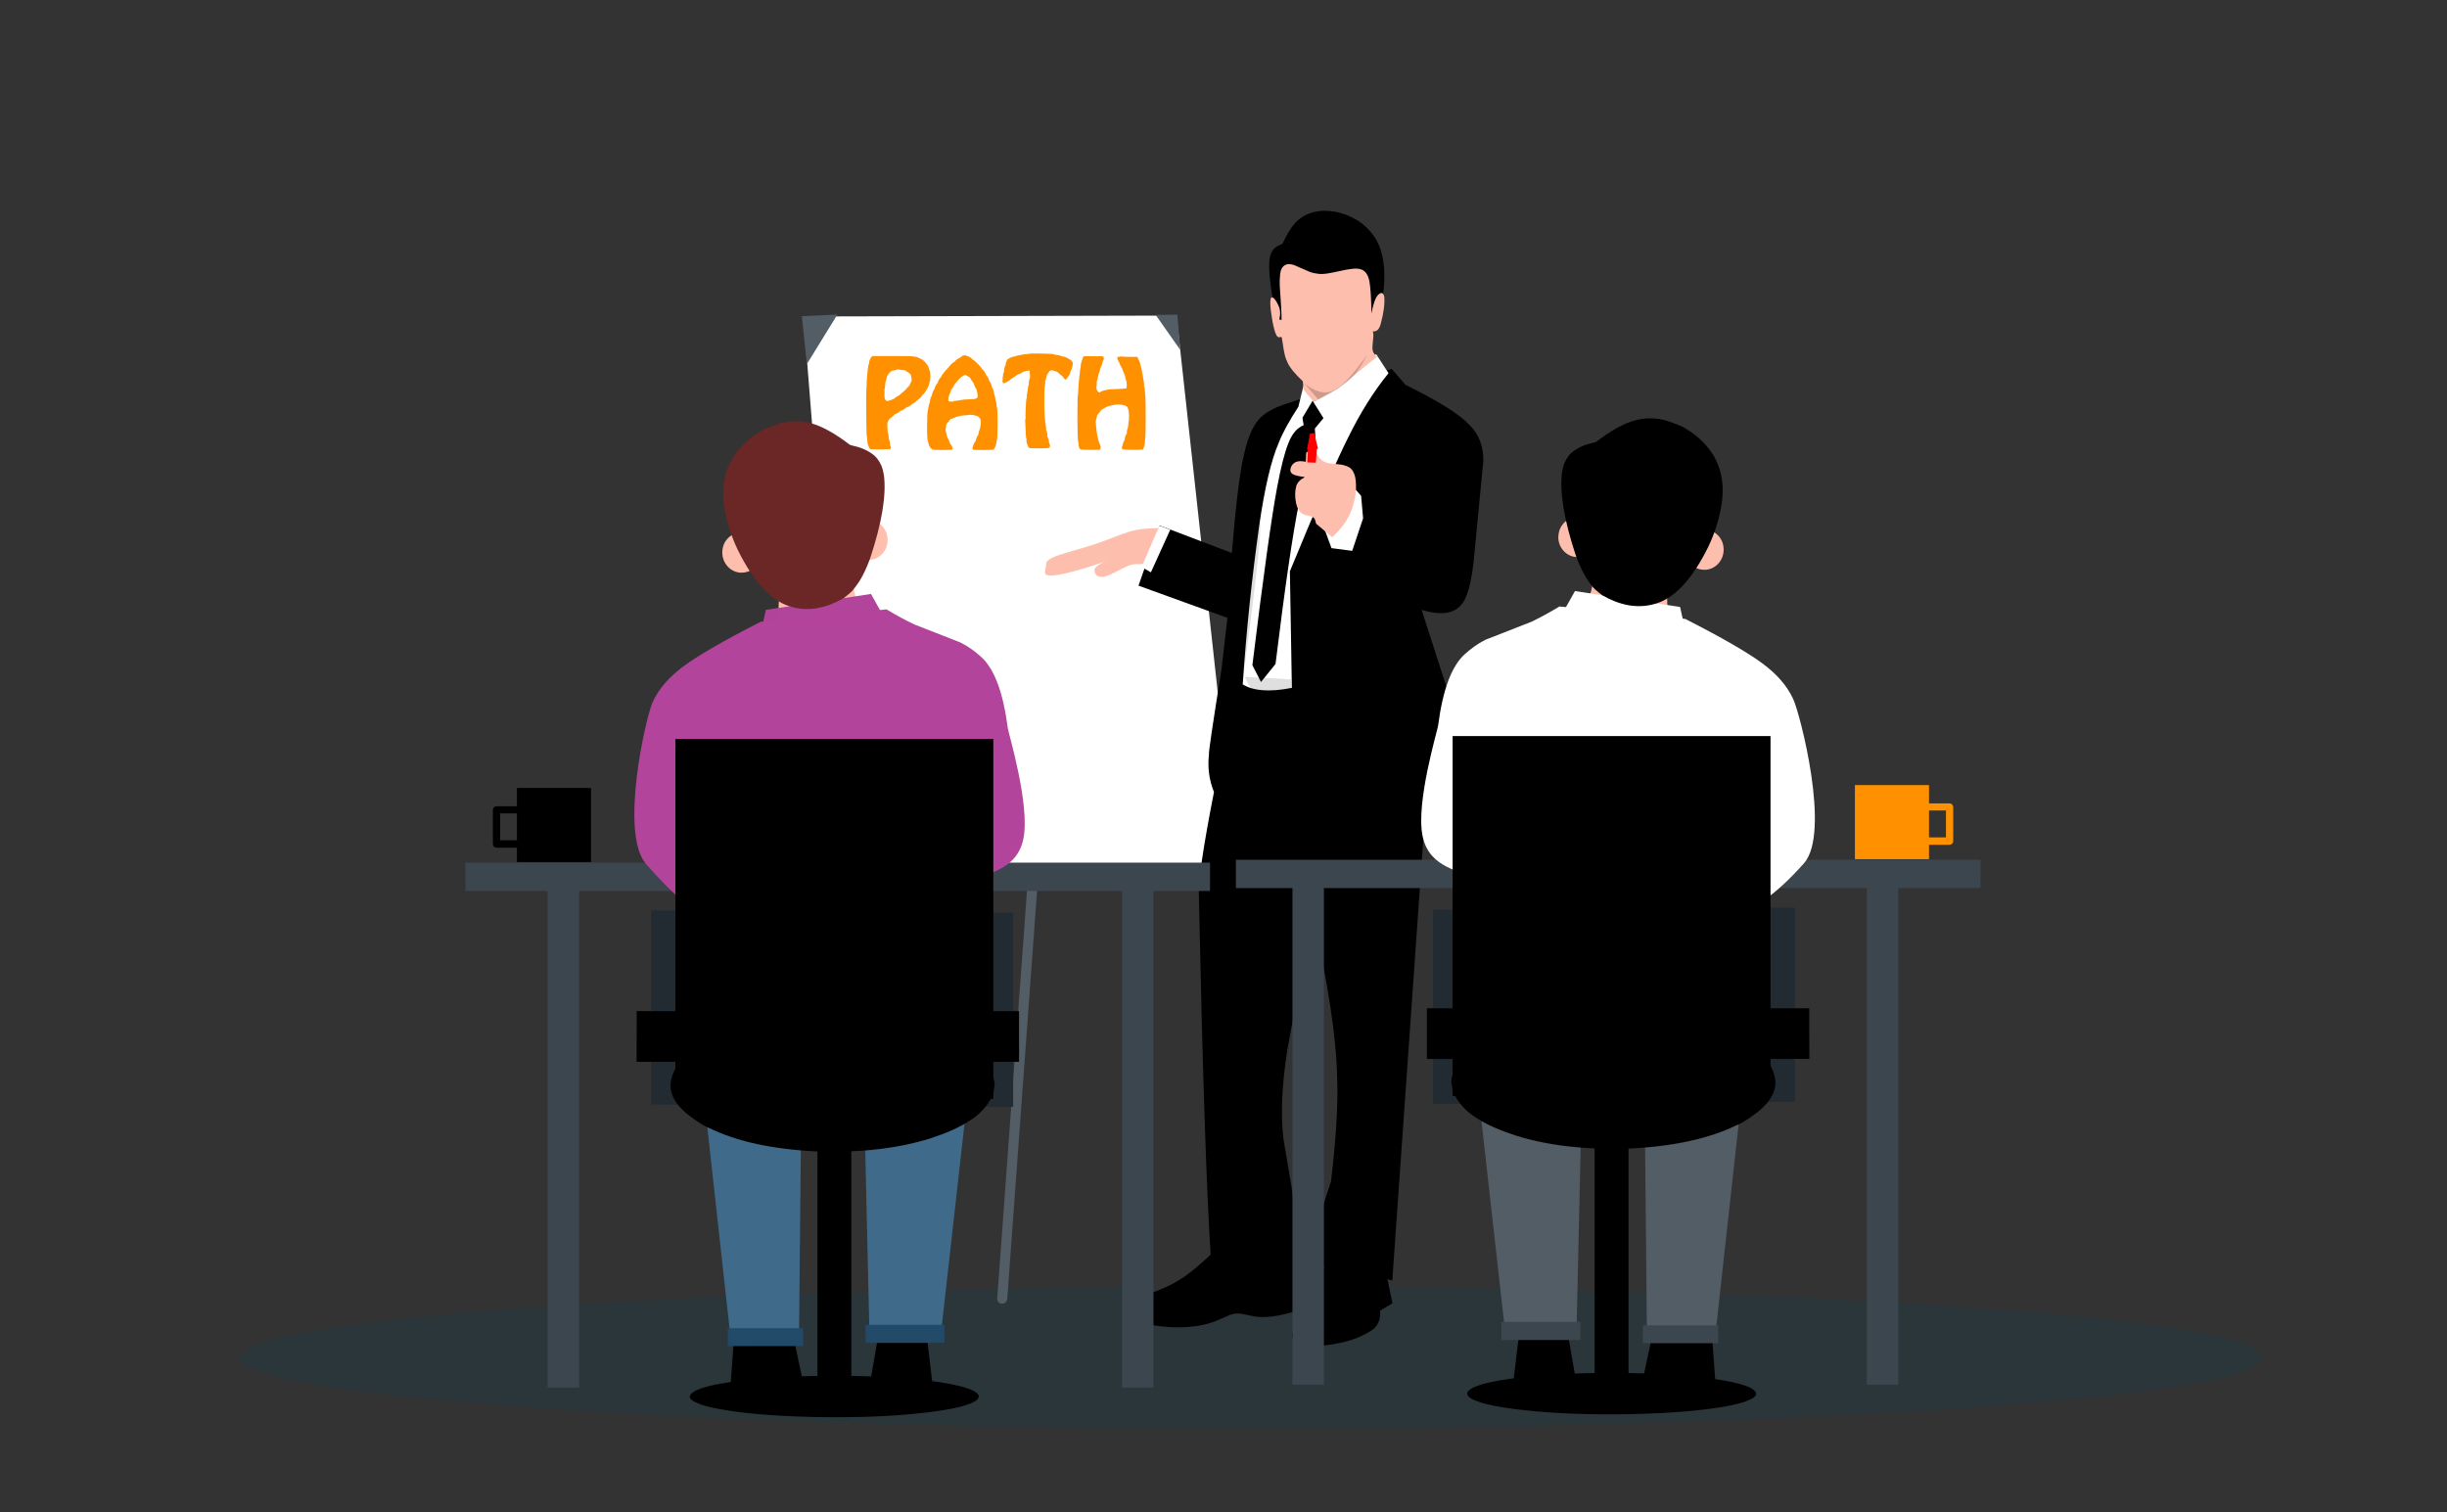 <?xml version="1.0" encoding="utf-8"?>
<!-- Generator: Adobe Illustrator 23.0.1, SVG Export Plug-In . SVG Version: 6.00 Build 0)  -->
<svg version="1.1" id="Layer_1" xmlns="http://www.w3.org/2000/svg" xmlns:xlink="http://www.w3.org/1999/xlink" x="0px" y="0px"
	 viewBox="0 0 1618 1000" style="enable-background:new 0 0 1618 1000;" xml:space="preserve">
<rect x="0" y="0" width="1618" height="1000" fill="#333333" stroke="none"/>
<style type="text/css">
	.st0{display:none;}
	.st1{display:inline;}
	.st2{fill:#00B2E6;}
	.st3{fill:#014963;fill-opacity:0.169;}
	.st4{fill:#535D66;}
	.st5{fill:#FFFFFF;}
	.st6{fill:#716565;}
	.st7{fill:#FEBEAE;}
	.st8{fill-opacity:0.126;}
	.st9{fill-opacity:0.188;}
	.st10{fill:#FF0000;}
	.st11{fill-opacity:9.411765e-02;}
	.st12{fill:#FCE9EA;}
	.st13{fill:#406B8B;fill-opacity:0.996;}
	.st14{fill:#3C464F;}
	.st15{fill:#FFBFAF;fill-opacity:0.996;}
	.st16{fill:#222B32;}
	.st17{fill-opacity:0.996;}
	.st18{fill:#234B69;fill-opacity:0.996;}
	.st19{fill:#B3449B;}
	.st20{fill:#B3449B;fill-opacity:0.996;}
	.st21{fill:#6B2725;}
	.st22{fill:#FF9100;}
</style>
<g id="layer1" class="st0">
	<g class="st1">
		<path class="st2" d="M0-1.1c-0.3,0-0.6,0.1-0.8,0.3S-1.1-0.3-1.1,0v1000c0,0.6,0.5,1.1,1.1,1.1h1618c0.3,0,0.6-0.1,0.8-0.3
			s0.3-0.5,0.3-0.8V0c0-0.6-0.5-1.1-1.1-1.1H0z"/>
	</g>
</g>
<g id="layer2">
	<g>
		<path class="st3" d="M1496.9,897.7l-6.1,6.4c-29,12.9-113.7,23.2-254.2,30.9c-141.5,7.7-308.1,10.8-499.8,9.4
			c-183-2-329.3-8-439-17.9c-35.1-3.2-64.1-6.7-86.9-10.4l-28.7-5.8c-15.8-4-23.7-8.2-23.9-12.5c4.8-13.3,70.1-24.4,196-33.3
			c125.9-8.9,283.6-13.5,473.2-13.8c189.6,0.3,347.3,4.9,473.2,13.8C1426.8,873.3,1492.1,884.4,1496.9,897.7"/>
	</g>
	<g>
		<path class="st4" d="M685.9,586.8l-6.7,0.4l-19.8,271.3c0,2.3,1.1,3.5,3.3,3.7c1.9-0.2,3-1.2,3.3-3.1L685.9,586.8z"/>
	</g>
	<g>
		<path d="M916.2,840l-38.3-6.2c-9.8,17.4-16.2,29.5-19.2,36.1c-3.3,7.2-4.7,12.3-4,15c0.4,2.3,2.2,3.8,5.4,4.4
			c4.2,0.9,9.6,1,16,0.4c12.8-1.4,23-4.7,30.7-9.8c4.2-2.7,6.1-7.1,5.8-13.2l8.1-4.8L916.2,840"/>
	</g>
	<g>
		<path class="st5" d="M777.9,208.7l-246.6,0.6L562,594.9L817.7,572L777.9,208.7"/>
	</g>
	<g>
		<path d="M559.8,571.1l2,23.9l32.6-2L559.8,571.1"/>
	</g>
	<g>
		<path class="st4" d="M553.7,208l-23.5,1.1l3.3,31.7L553.7,208"/>
	</g>
	<g>
		<path class="st4" d="M764.1,208.2l16.3,23.2l-1.9-23.3L764.1,208.2"/>
	</g>
	<g>
		<path d="M815.8,550.6l-16,23.6l18.3-1.4L815.8,550.6"/>
	</g>
	<g>
		<path class="st6" d="M572.2,594.4l-6.7,0.4l-19.8,271.3c0,2.3,1.1,3.5,3.3,3.7c1.9-0.2,3-1.2,3.3-3.1L572.2,594.4z"/>
	</g>
	<g>
		<path class="st6" d="M795.7,574l-1.9,0.2l1.9,11.9c0-2.3-0.1-4.7-0.1-7C795.6,577.7,795.6,576,795.7,574L795.7,574z"/>
	</g>
	<g>
		<path d="M855.4,842.3l-50.5-16.7c-10.5,10.1-18.6,16.9-24.4,20.4c-2.5,1.6-5.1,3.1-7.9,4.4c-1,0.6-6.7,2.9-17.1,7
			c-2.3,1-4.1,2-5.4,2.9c-2.7,1.9-3.7,4-3.2,6.5c2.4,6.8,12.1,10.4,29.2,11c7.5,0.1,14-0.4,19.7-1.7c2.1-0.5,4.2-1.1,6.3-1.8
			c1.2-0.3,4.8-1.9,10.9-4.6c1.4-0.5,2.7-0.9,3.9-1c1.1-0.1,2.4-0.1,3.8,0.1c-0.1-0.1,2.8,0.5,8.6,1.8c1.6,0.2,3.2,0.4,4.8,0.4
			c4.4,0.1,9.2-0.5,14.4-1.7c3.8-0.9,7.8-2,12.2-3.4L855.4,842.3"/>
	</g>
	<g>
		<path class="st7" d="M769.8,349.3c-9.8-0.2-17.5,0.6-23,2.3c-1.4,0.4-3.1,1-5.1,1.7c-9.6,3.7-15.5,5.9-17.5,6.5
			c-1.4,0.5-8.2,2.6-20.4,6.1c-2.2,0.7-4,1.3-5.4,1.8c-3.7,1.4-5.9,2.8-6.5,4.3l-0.9,5.9c-0.1,0.6,0,1,0.1,1.4c0.3,1,1.7,1.4,4,1.3
			c5.7,0,17.9-3.2,36.6-9.5c-5.4,2-8.1,4.1-8,6.2c0,1.6,0.7,2.9,2.2,3.7c1.4,0.7,3.1,0.7,5.2,0.1c1.2-0.3,2.5-0.9,4-1.6
			c0.4-0.1,3.1-1.5,8.2-4.1c1.1-0.5,2-0.9,2.8-1.3c1.3-0.5,2.4-0.8,3.5-0.9c0.5-0.1,2-0.2,4.4-0.1c0.4,0,0.8-0.1,1.3-0.2
			c1.2-0.4,2.7-1.3,4.4-2.7l1.2-1L769.8,349.3"/>
	</g>
	<g>
		<path d="M876.1,139.4c-6.6,0-12.1,1.8-16.7,5.3c-3.8,2.8-7.6,8.3-11.4,16.6c-4,1.4-6.5,3.4-7.5,6.2c-1.2,2.7-1.6,7.2-1.1,13.5
			c0.2,2.6,0.5,5.8,1,9.4c2.4,16.2,3.6,24.3,3.3,24.1l58.5,3.8c3.3-1.1,5.6-2.9,7.1-5.4c1.7-2.7,3.2-6.9,4.3-12.5
			c2.6-13.8,2.3-25.6-0.7-35.3c-2.4-7.3-7-13.4-13.7-18.3C892.1,142.1,884.4,139.5,876.1,139.4"/>
	</g>
	<g>
		<path d="M920.2,243.9l-71.8,23.8c-5.7,2-10.1,4.3-13.2,7c-5.5,4.1-9.6,12.5-12.5,25.2c-2.8,11.2-5.5,33.1-8.2,65.8l-47.8-18.2
			l-13.9,39.8l58.8,21.3l-3.9,33.9c-5.9,36.9-8.7,55.7-8.3,56.4c-1,8.7,0.1,17,3.3,24.9c-7.1,36.2-10.4,58.8-10,67.6
			c2.4,115.5,5,195,7.8,238.3c21,16.5,40.1,21,57.5,13.4c-0.5-18.9-1.1-32.9-2-42.2l-1.8-14.7l-5.6-33.3c-0.9-8.4-1.2-17-0.8-25.6
			c0.4-10.5,1.6-21.5,3.4-32.9c8.1-43.9,13.5-74.7,16-92.3c10.8,46.6,16.5,83.9,17,112c0.6,16.7-0.8,39.1-4.1,67.2
			c-5.8,17-8.7,28.2-8.9,33.8c-0.5,5.7,0.1,12.4,1.8,20.1l0.7,3c6.5-1.4,12.6-1.6,18-0.6l28.9,9.3l22.1-314.5l32.6-19.6L940,403.3
			c15.5,4.8,25.3,1.8,29.4-8.8c2.1-4.9,3.7-12.3,4.9-22.2l6.5-67.5c0.1-10-3.1-18.1-9.7-24.3c-6.4-6.8-20.3-15.4-41.8-26
			L920.2,243.9"/>
	</g>
	<g>
		<path class="st5" d="M909.9,234.2l-40.4,31l-7.5-10.5l-3.5,14.3c-6,9.2-10.4,17.2-13.1,24.1c-4.9,11.4-9.2,29.6-12.8,54.6
			c-4.8,34.2-8.5,69.2-10.9,104.9c7.1,4.4,17.9,5.2,32.5,2.3l-1.3-77.1c18.3-44.5,31.2-74,38.6-88.6c7.8-15.9,16.6-30.1,26.6-42.4
			l-7.9-12.2"/>
	</g>
	<g>
		<path class="st5" d="M773.8,350.3l-7.2-2.7L754.9,375l6.1,3.5L773.8,350.3"/>
	</g>
	<g>
		<path class="st7" d="M851.6,174.7c-3.1,0.4-4.9,2.9-5.2,7.3c-0.2,1.9-0.3,4.2-0.2,6.9c0.8,11.1,1.2,18.7,1.2,22.7l-1.5-0.3
			c0.9-3.5,0.7-6.6-0.6-9.3c-1.6-3.5-3.1-5.3-4.3-5.4c-1.5,0.3-1.4,5.4,0.3,15.5c0.9,4.8,1.8,8,2.7,9.6c0.4,0.7,0.8,1.1,1.1,1.2
			c0.3,0.2,1,0.2,1.9-0.1c0.3,0.1,0.5,0.3,0.6,0.7c1,6.7,1.6,10.3,1.8,10.7c0.5,2.3,1.3,4.3,2.1,5.9c1.5,3.2,4.8,7.2,9.9,12l0.7,5.8
			l6.5,7.8l15.5-8.4l26.3-21.3l0.1-0.1c-1-0.9-1.7-1.6-2.1-2.3c-0.4-0.7-0.7-1.4-0.8-2.1c-0.3-0.5-0.1-3.5,0.5-9.2
			c0-1.1-0.1-2.1-0.3-3.2c2.4,0.4,4.1-1.2,5.1-4.7c2-7.3,2.8-13.4,2.4-18.2c-0.7-3-2.3-3.2-4.5-0.7c-1.5,1.8-2.8,5.7-4,11.8
			c-0.1-10-0.6-17.1-1.3-21.1c-0.7-3.8-2.2-6.3-4.3-7.5c-1.5-0.9-3.6-1.2-6.4-1l-4.3,0.6c-7.9,1.7-12,2.5-12.4,2.5
			c-2.4,0.4-4.5,0.5-6.2,0.3c-2-0.2-4-0.6-5.9-1.3l-10.1-4.4C854.3,174.8,852.8,174.6,851.6,174.7"/>
	</g>
	<g>
		<path d="M867.9,265l-6.7,11.3l0.8,4.9c-4.3,1.7-7.7,5.6-10.1,11.9c-2.5,6.2-5,16-7.5,29.5c-3.5,18.6-9,57.7-16.3,117.3l5.7,11.1
			l9.6-11.9c6.2-50.7,11.4-86.3,15.6-106.9c1.6-8.1,3-14.6,4.4-19.5c0.5-1.9,1.1-3.8,1.8-5.8l3.2-8.5c0.3-0.9,0.6-1.8,0.8-2.6
			c0.6-2.4,0.7-6.5,0.2-12.4l5.7-6.9L867.9,265"/>
	</g>
	<g>
		<path d="M865.6,296.1l-1.3,1.1l-0.2,4.2h1.6L865.6,296.1"/>
	</g>
	<g>
		<path class="st8" d="M849.2,530.2l14.4,70.2v0.1l1.7-3.4l0,0c0.4-2.7,0.8-5.1,1-7.3l0.7,3.7l1.4-2.8L849.2,530.2L849.2,530.2z"/>
	</g>
	<g>
		<path class="st8" d="M855,477.5c1.3,13.5,3.5,24.5,6.5,32.9c5.2,15,13.2,23.3,24,24.7c2.1,0.3,4.3,0.5,6.6,0.5
			c4.8,0,10.1-0.7,16.1-2.1c10-2.5,19.2-6,27.5-10.5l0,0c0,0,0,0-0.1,0c-0.2,0-0.7,0.1-1.6,0.4c-10.3,3.5-17.3,5.7-21.2,6.7
			c-4.6,1.3-8.8,2.1-12.7,2.6c-2,0.2-4,0.4-5.8,0.4c-5.8,0-10.8-1.2-14.9-3.5c-3.6-1.9-7.7-5.7-12.4-11.2L855,477.5L855,477.5z"/>
	</g>
	<g>
		<path class="st8" d="M812.4,520c-0.4,0-0.7,0-1,0c-2,0.1-2.8,0.6-2.4,1.6c0.2,0.8,1.9,2.2,4.9,4.4l29.9-1.6h0.1
			C827.5,521.5,817,520,812.4,520z"/>
	</g>
	<g>
		<path class="st8" d="M813.8,509c-3.1,1.3-5,2.3-5.5,3c-0.7,0.8-0.3,1.4,1.1,1.9c2.8,1.1,11.3,2,25.4,2.9l0,0L813.8,509z"/>
	</g>
	<g>
		<path class="st8" d="M832.8,344.8c-1.4,0.4-5.3,14.5-11.5,42.3c-7,31.8-12.3,58.6-15.9,80.5c-2.3,14.5-3.5,25.3-3.5,32.4
			c0.2,7.4,1.4,12.4,3.6,15l15.5-58.5c5.6-43,9.2-71.5,10.6-85.7C833.4,353.6,833.9,344.9,832.8,344.8L832.8,344.8z"/>
	</g>
	<g>
		<path class="st8" d="M823.1,447.6L823.1,447.6c1.9,4,3.6,6.9,5,8.9c1.6,2.3,3.5,4.2,5.7,5.9c4.3,3.4,11.4,6.7,21.3,10l0,0
			l-1.5-23.1l0,0L823.1,447.6L823.1,447.6z"/>
	</g>
	<g>
		<path class="st8" d="M887.1,377l-1.9,5.9l49.6,19.5l0,0L887.1,377z"/>
	</g>
	<g>
		<path class="st8" d="M928.5,309.5l-1.6,32.8l4,0.1L928.5,309.5L928.5,309.5z"/>
	</g>
	<g>
		<path class="st8" d="M927.4,256.7l-6.9,21.3l-9.3,3l3.9,8.7l-54.3,80.5l63.7-76.1L927.4,256.7L927.4,256.7L927.4,256.7
			L927.4,256.7z"/>
	</g>
	<g>
		<path class="st9" d="M904.2,234.5c-5.8,7.8-10.2,13.4-13.3,16.5c-3.5,3.7-6.7,6.1-9.5,7.4c-5.6,2.5-12.1,0.8-19.2-5.2l9.5,11.1
			c9.9-5.1,16.8-9.5,20.8-13.3C896.2,247.8,900,242.4,904.2,234.5"/>
	</g>
	<g>
		<path class="st5" d="M896.1,323.5l-20.4,26.2l4.7,12.8l13.7,1.8l7.2-21.5l-1.3-14.9L896.1,323.5"/>
	</g>
	<g>
		<path class="st7" d="M867.7,297.1c-0.8-0.1-2.1,0.7-4,2.3l-0.3,6c-5.4-1.2-8.7,0.2-10,4.1c-0.5,1.8-0.1,3.1,1.3,4
			c1.2,0.8,3.9,1.5,8.2,2c-3.2,1.6-5.1,3.6-5.8,6c-0.9,3.2-1,7-0.1,11.3c0.6,2.7,1.6,4.7,2.9,6c0.7,0.7,1.5,1.2,2.4,1.5
			c0.4,0.2,1.9,0.6,4.7,1.2c0.5,0.2,1,0.4,1.4,0.7c0.9,0.6,1.4,1.9,1.8,4.1l10.7,9c6.3-5.9,10.6-11.9,12.8-18.1
			c2.8-7.9,3.6-15.1,2.4-21.6c-0.7-3.1-2-5.3-3.9-6.5c-1-0.6-2.3-1.1-3.8-1.5c-0.2-0.2-3.4-0.6-9.4-1.2c-1.4-0.2-2.5-0.6-3.3-1
			c-1-0.5-1.8-1.1-2.6-1.9c-0.6-0.4-1.8-2.3-3.8-5.6C868.9,297.4,868.3,297.1,867.7,297.1"/>
	</g>
	<g>
		<path class="st10" d="M870.9,295.3l-6,0.2l-0.5,10.3l5.6,0.2L870.9,295.3"/>
	</g>
	<g>
		<path class="st10" d="M869,286.4l-2.8,0.3l-2,10.6l7.3-0.5L869,286.4"/>
	</g>
	<g>
		<path class="st11" d="M881.2,363.1l5.1,18.5l7.6-17.1L881.2,363.1"/>
	</g>
	<g>
		<path d="M508.4,466.1h39.2h39.2c0,33,0,66,0,99.1c-26.1,0-52.3,0-78.4,0C508.4,532.1,508.4,499.1,508.4,466.1z"/>
	</g>
	<g>
		<path d="M452,554.3h95.6h95.6c0,5.1,0,10.1,0,15.2c-63.7,0-127.4,0-191.1,0C452,564.4,452,559.3,452,554.3z"/>
	</g>
	<g>
		<path class="st12" d="M554.2,485.8L554.2,485.8L554.2,485.8c0,0.4-0.3,0.7-0.7,0.7s-0.7-0.3-0.7-0.7l0,0l0,0
			c0-0.4,0.3-0.7,0.7-0.7C553.9,485.1,554.2,485.4,554.2,485.8z"/>
	</g>
	<g>
		<path d="M523.4,878.5l7.5,35c-13.2,2.6-22.4,4-27.6,4.1c-4.8,0.4-11.5-0.4-20.2-2.4l3.7-50.5L523.4,878.5"/>
	</g>
	<g>
		<path d="M611.8,875.1l4.8,40.3c-9.6,2.8-16.7,4.2-21.3,4.1c-4.8,0.1-11.5-1.1-20.2-3.8l6.2-35.7L611.8,875.1"/>
	</g>
	<g>
		<path class="st13" d="M529.9,721.7l-0.8,82.2l-0.8,82.2l-45,0.7c-6.1-54.9-12.1-109.8-18.2-164.8L529.9,721.7"/>
	</g>
	<g>
		<path class="st13" d="M571.2,720.2l1.9,83.5l1.9,83.5c15.5-0.1,31-0.2,46.6-0.3c6.4-56.7,12.7-113.4,19.1-170.1L571.2,720.2"/>
	</g>
	<g>
		<path class="st14" d="M307.7,570.5h246.2h246.2c0,6.2,0,12.5,0,18.7c-164.1,0-328.2,0-492.3,0
			C307.7,582.9,307.7,576.7,307.7,570.5"/>
	</g>
	<g>
		<path class="st15" d="M435.7,511.9L435.7,511.9v67.4c15.1,8.9,30.2,17.8,45.3,26.7c-6.1-27.3-12.2-54.5-18.2-81.8L435.7,511.9"/>
	</g>
	<g>
		<path class="st15" d="M664.9,498.5L664.9,498.5v67.4c-15.1,8.9-30.2,17.8-45.3,26.7c6.1-27.3,12.2-54.5,18.2-81.8L664.9,498.5"/>
	</g>
	<g>
		<path class="st14" d="M362.1,588.6h10.4h10.4c0,109.7,0,219.3,0,329c-6.9,0-13.9,0-20.8,0C362.1,807.9,362.1,698.2,362.1,588.6"/>
	</g>
	<g>
		<path class="st14" d="M741.9,588.6h10.4h10.4c0,109.7,0,219.3,0,329c-6.9,0-13.9,0-20.8,0C741.9,807.9,741.9,698.2,741.9,588.6"/>
	</g>
	<g>
		<path class="st16" d="M643.9,603.6h13h13c0,42.8,0,85.6,0,128.4c-8.7,0-17.4,0-26,0C643.9,689.2,643.9,646.4,643.9,603.6"/>
	</g>
	<g>
		<path class="st16" d="M430.5,602.1h13h13c0,42.8,0,85.6,0,128.4c-8.7,0-17.4,0-26,0C430.5,687.7,430.5,644.9,430.5,602.1"/>
	</g>
	<g>
		<path d="M647.3,923.5l-0.9,1.9c-4.1,3.8-16.2,6.8-36.3,9c-20.2,2.3-44,3.2-71.4,2.7c-26.1-0.6-47-2.3-62.7-5.2
			c-5-0.9-9.2-1.9-12.4-3l-4.1-1.7c-2.3-1.2-3.4-2.4-3.4-3.7c0.7-3.9,10-7.1,28-9.7c18-2.6,40.5-3.9,67.6-4
			c27.1,0.1,49.6,1.4,67.6,4C637.3,916.4,646.6,919.6,647.3,923.5"/>
	</g>
	<g>
		<path class="st17" d="M657.7,717.5l-1,6c-3.3,7.5-8.6,13.5-16,17.9c-6.1,4.1-14.7,7.9-25.7,11.5c-21.2,6.6-46,9.5-74.5,8.6
			c-29.6-1.4-53.4-6.6-71.5-15.5c-1.5-0.4-4.4-2-8.7-4.9l-4.7-3.4c-2.9-2.3-5.2-4.5-7.1-6.8c-3.7-4.6-5.4-9.3-5.1-14
			c1-12.3,11.5-22.6,31.4-30.7c20.7-8.6,45.9-12.9,75.6-13.1c27.9,0.1,52.4,4.1,73.6,12C645.7,693.7,656.8,704.4,657.7,717.5"/>
	</g>
	<g>
		<path class="st18" d="M572.3,876.1h26.1h26.1c0,4,0,8,0,12c-17.4,0-34.7,0-52.1,0C572.3,884.1,572.3,880.1,572.3,876.1"/>
	</g>
	<g>
		<path class="st18" d="M481.2,878.4h24.9H531c0,3.9,0,7.9,0,11.8c-16.6,0-33.2,0-49.8,0C481.2,886.2,481.2,882.3,481.2,878.4"/>
	</g>
	<g>
		<path class="st18" d="M353.4,414.2L353.4,414.2L353.4,414.2L353.4,414.2L353.4,414.2L353.4,414.2L353.4,414.2L353.4,414.2"/>
	</g>
	<g>
		<path d="M540.5,741.4h11.2h11.2c0,61.8,0,123.5,0,185.3c-7.5,0-14.9,0-22.4,0C540.5,864.9,540.5,803.2,540.5,741.4"/>
	</g>
	<g>
		<path d="M341.8,521.1h24.5h24.5c0,16.3,0,32.7,0,49c-16.3,0-32.7,0-49,0C341.8,553.8,341.8,537.4,341.8,521.1"/>
	</g>
	<g>
		<path d="M328.3,533.2L328.3,533.2h22.6c1.3,0,2.4,1.1,2.4,2.4l0,0v22.6c0,1.3-1.1,2.4-2.4,2.4l0,0h-22.6c-0.6,0-1.2-0.3-1.7-0.7
			c-0.4-0.4-0.7-1.1-0.7-1.7l0,0v-22.6c0-0.6,0.3-1.2,0.7-1.7S327.6,533.2,328.3,533.2L328.3,533.2 M328.3,537.9l2.4-2.4v22.6
			l-2.4-2.4h22.6l-2.4,2.4v-22.6l2.4,2.4H328.3z"/>
	</g>
	<g>
		<path d="M421,668.7h126.4h126.4c0,11.2,0,22.3,0,33.5c-84.3,0-168.6,0-252.9,0C421,691.1,421,679.9,421,668.7"/>
	</g>
	<g>
		<path class="st15" d="M514,379.1l0.2,2.8c1.1,12.3,1,21.4-0.3,27.3c-1,5.4-4.5,11-10.5,16.8l82-11.8c-8.9-3.5-14.6-7.9-17.1-13.1
			c-2.8-4.6-5-15-6.6-31.1L514,379.1"/>
	</g>
	<g>
		<path class="st15" d="M503.1,364.9v1.8c-0.4,3.7-1.9,6.6-4.5,8.9s-5.7,3.3-9.4,3.1c-3.5-0.4-6.4-2-8.6-4.7
			c-0.7-0.9-1.3-1.8-1.8-2.9l-0.6-1.6c-0.3-1.1-0.6-2.3-0.6-3.5c-0.1-3.8,1-7,3.3-9.6s5.2-4,8.8-4.3c3.6-0.1,6.7,1.1,9.2,3.5
			C501.5,358.1,502.8,361.2,503.1,364.9"/>
	</g>
	<g>
		<path class="st15" d="M586.9,356.5v1.8c-0.4,3.7-1.9,6.6-4.5,8.9s-5.7,3.3-9.4,3.1c-3.5-0.4-6.4-2-8.6-4.7c-2.2-2.7-3.2-6-3-9.8
			c0.4-3.7,1.9-6.6,4.5-8.9s5.7-3.3,9.4-3.1c3.5,0.4,6.4,2,8.6,4.7c0.7,0.9,1.3,1.8,1.8,2.9l0.6,1.6
			C586.6,354.1,586.8,355.3,586.9,356.5"/>
	</g>
	<g>
		<path class="st19" d="M586.2,403L586.2,403L586.2,403L586.2,403L586.2,403l-83.2,8.2c-24.8,12.6-41.7,22.5-51,29.4
			c-9.6,7.1-16.4,14.9-20.4,23.6c-4.6,9.9-22.1,87-4.4,107.2c17.8,20.2,35.1,37.1,44.6,30.4c10.1-7.1-8.1-66.1-8.1-66.1l4.2,15.6
			c13.5,49.9,5.4,95.2-2.8,141.8l158.1,0.8c-4.9-11.8-6.9-50.7-7.8-67.8c-1.8-31.8,10-97.7,10-97.7l23.5,54.5
			c-0.5-6.8,23.1-5.1,27.8-28.3c4.5-22.2-9.8-69.4-10.3-72.9c-3.1-24.1-9.1-39.8-17.9-47.5c-3.7-3.3-8-6.6-13.4-9.3L604.7,413
			C599.5,410.6,593.3,407.3,586.2,403L586.2,403L586.2,403L586.2,403L586.2,403L586.2,403z"/>
	</g>
	<g>
		<path class="st5" d="M514.4,329.8c-1.1,0-2.1,0.4-2.9,1.2c-0.8,0.8-1.2,1.7-1.2,2.8c0,1.1,0.4,2.1,1.2,2.8
			c0.8,0.8,1.7,1.2,2.8,1.2c1.1,0,2.1-0.4,2.9-1.2c0.8-0.8,1.2-1.7,1.2-2.8c0-1.1-0.4-2.1-1.1-2.9
			C516.4,330.2,515.5,329.8,514.4,329.8L514.4,329.8z"/>
	</g>
	<g>
		<path d="M513.8,329.8c-0.5,0-0.9,0.1-1.1,0.2l-2.4,1.6l1.3-0.5c-0.2,0.9-0.2,1.6-0.1,2.2s0.3,1.3,0.6,2.1c0.9,1.8,1.8,2.6,2.7,2.6
			c0.4,0,0.8-0.2,1.2-0.6c0.3-0.4,0.5-0.9,0.5-1.4c0.1-0.9-0.3-2.7-1.3-5.3l0.1-0.6l1.4-0.1C515.3,329.8,514.3,329.8,513.8,329.8
			L513.8,329.8z"/>
	</g>
	<g>
		<path d="M512.4,322.9c-1.5,0.4-3,1.6-4.5,3.7l11.9-2.1l-0.1-0.1l-1.3-0.5c-0.4-0.2-0.8-0.3-1.2-0.5c-0.7-0.2-1.3-0.4-1.9-0.6
			C514.3,322.6,513.3,322.6,512.4,322.9L512.4,322.9z"/>
	</g>
	<g>
		<path class="st5" d="M492.1,334.1c-1.1,0-2.1,0.4-2.9,1.2c-0.8,0.8-1.2,1.7-1.2,2.8c0,1.1,0.4,2.1,1.2,2.8
			c0.8,0.8,1.7,1.2,2.8,1.2c1.1,0,2.1-0.4,2.9-1.2c0.8-0.8,1.2-1.7,1.2-2.8c0-1.1-0.4-2.1-1.1-2.8
			C494.2,334.6,493.3,334.2,492.1,334.1L492.1,334.1z"/>
	</g>
	<g>
		<path d="M491.5,334.1c-0.5,0-0.9,0.1-1.1,0.2l-2.4,1.6l1.4-0.5c-0.2,0.9-0.2,1.6-0.1,2.2s0.3,1.3,0.6,2.1c0.9,1.8,1.8,2.6,2.7,2.6
			c0.4,0,0.8-0.2,1.2-0.6c0.3-0.4,0.5-0.9,0.5-1.4c0.1-0.9-0.3-2.7-1.3-5.3l0.1-0.6l1.4-0.1C493.1,334.2,492.1,334.1,491.5,334.1
			L491.5,334.1z"/>
	</g>
	<g>
		<path d="M490.2,327.2c-1.5,0.4-3,1.6-4.5,3.7l11.9-2.1l-0.1-0.1l-1.3-0.5c-0.4-0.2-0.8-0.3-1.2-0.5c-0.7-0.2-1.3-0.4-1.9-0.6
			C492,327,491,327,490.2,327.2L490.2,327.2z"/>
	</g>
	<g>
		<path d="M446.6,488.7h105.1h105.1c0,79.3,0,158.7,0,238c-70.1,0-140.2,0-210.2,0C446.6,647.4,446.6,568.1,446.6,488.7"/>
	</g>
	<g>
		<path class="st20" d="M490.7,420.2l13.4-6.5l2.3-10.4l69.5-10.5l10,17.8L490.7,420.2"/>
	</g>
	<g>
		<path class="st20" d="M580.3,270L580.3,270L580.3,270L580.3,270"/>
	</g>
	<g>
		<path class="st21" d="M562,294.2l2.5,0.7c5.2,1.1,9.8,3.2,13.7,6.4c1.2,1.1,2.3,2.5,3.3,4.1l1.3,2.6c0.8,1.9,1.3,4,1.7,6.5
			c1.6,13.1-1.4,31.3-9.1,54.6c-2.2,6.1-4.6,11.2-7.1,15.2c-1.3,2-2.6,3.8-3.9,5.4c-0.6,1-2.8,3-6.6,5.9c-11.7,6.7-22.9,8.7-33.5,6
			c-13.5-3.2-25.7-16-36.6-38.2c-4-8.5-6.8-17.1-8.4-25.9s-1.4-16.9,0.6-24.2c1.1-3.6,2.5-6.9,4.3-10l3-4.4c2.2-2.8,4.6-5.3,7.2-7.6
			c2.6-2.3,5.4-4.2,8.3-5.9c1.4-1.2,5.9-3,13.3-5.5c6.8-1.8,13.6-1.8,20.2,0C543.4,281.8,552.1,286.6,562,294.2"/>
	</g>
	<g>
		<path d="M1108.9,464.2h-39.2h-39.2c0,33,0,66,0,99.1c26.1,0,52.3,0,78.4,0C1108.9,530.2,1108.9,497.2,1108.9,464.2z"/>
	</g>
	<g>
		<path d="M1165.3,552.4h-95.6h-95.6c0,5.1,0,10.1,0,15.2c63.7,0,127.4,0,191.1,0C1165.3,562.5,1165.3,557.4,1165.3,552.4z"/>
	</g>
	<g>
		<path class="st12" d="M1063.1,483.9L1063.1,483.9L1063.1,483.9c0,0.4,0.3,0.7,0.7,0.7c0.4,0,0.7-0.3,0.7-0.7l0,0l0,0
			c0-0.4-0.3-0.7-0.7-0.7S1063.1,483.5,1063.1,483.9z"/>
	</g>
	<g>
		<path d="M1093.9,876.6l-7.5,35c13.2,2.6,22.4,4,27.6,4.1c4.8,0.4,11.5-0.4,20.2-2.4l-3.7-50.5L1093.9,876.6"/>
	</g>
	<g>
		<path d="M1005.5,873.2l-4.8,40.3c9.6,2.8,16.7,4.2,21.3,4.1c4.8,0.1,11.5-1.1,20.2-3.8l-6.2-35.7L1005.5,873.2"/>
	</g>
	<g>
		<path class="st4" d="M1087.4,719.8l0.8,82.2l0.8,82.2l45,0.7c6.1-54.9,12.1-109.8,18.2-164.8L1087.4,719.8"/>
	</g>
	<g>
		<path class="st4" d="M1046.1,718.3l-1.9,83.5l-1.9,83.5c-15.5-0.1-31-0.2-46.6-0.3c-6.4-56.7-12.7-113.4-19.1-170.1L1046.1,718.3"
			/>
	</g>
	<g>
		<path class="st14" d="M1309.6,568.6h-246.2H817.2c0,6.2,0,12.5,0,18.7c164.1,0,328.2,0,492.3,0
			C1309.6,581,1309.6,574.8,1309.6,568.6"/>
	</g>
	<g>
		<path class="st15" d="M1181.6,510L1181.6,510v67.4c-15.1,8.9-30.2,17.8-45.3,26.7c6.1-27.3,12.2-54.5,18.2-81.8L1181.6,510"/>
	</g>
	<g>
		<path class="st15" d="M952.4,496.6L952.4,496.6V564c15.1,8.9,30.2,17.8,45.3,26.7c-6.1-27.3-12.2-54.5-18.2-81.8L952.4,496.6"/>
	</g>
	<g>
		<path class="st14" d="M1255.2,586.7h-10.4h-10.4c0,109.7,0,219.3,0,329c6.9,0,13.9,0,20.8,0C1255.2,806,1255.2,696.3,1255.2,586.7
			"/>
	</g>
	<g>
		<path class="st14" d="M875.4,586.7H865h-10.4c0,109.7,0,219.3,0,329c6.9,0,13.9,0,20.8,0C875.4,806,875.4,696.3,875.4,586.7"/>
	</g>
	<g>
		<path class="st16" d="M973.4,601.7h-13h-13c0,42.8,0,85.6,0,128.4c8.7,0,17.4,0,26,0C973.4,687.3,973.4,644.5,973.4,601.7"/>
	</g>
	<g>
		<path class="st16" d="M1186.8,600.2h-13h-13c0,42.8,0,85.6,0,128.4c8.7,0,17.4,0,26,0C1186.8,685.8,1186.8,643,1186.8,600.2"/>
	</g>
	<g>
		<path d="M970,921.6l0.9,1.9c4.1,3.8,16.2,6.8,36.3,9c20.2,2.3,44,3.2,71.4,2.7c26.1-0.6,47-2.3,62.7-5.2c5-0.9,9.2-1.9,12.4-3
			l4.1-1.7c2.3-1.2,3.4-2.4,3.4-3.7c-0.7-3.9-10-7.1-28-9.7c-18-2.6-40.5-3.9-67.6-4c-27.1,0.1-49.6,1.4-67.6,4
			C980,914.5,970.7,917.7,970,921.6"/>
	</g>
	<g>
		<path class="st17" d="M959.6,715.6l1,6c3.3,7.5,8.6,13.5,16,17.9c6.1,4.1,14.7,7.9,25.7,11.5c21.2,6.6,46,9.5,74.5,8.6
			c29.6-1.4,53.4-6.6,71.5-15.5c1.5-0.4,4.4-2,8.7-4.9l4.7-3.4c2.9-2.3,5.2-4.5,7.1-6.8c3.7-4.6,5.4-9.3,5.1-14
			c-1-12.3-11.5-22.6-31.4-30.7c-20.7-8.6-45.9-12.9-75.6-13.1c-27.9,0.1-52.4,4.1-73.6,12C971.6,691.8,960.5,702.5,959.6,715.6"/>
	</g>
	<g>
		<path class="st14" d="M1045,874.2h-26.1h-26.1c0,4,0,8,0,12c17.4,0,34.7,0,52.1,0C1045,882.2,1045,878.2,1045,874.2"/>
	</g>
	<g>
		<path class="st14" d="M1136.1,876.5h-24.9h-24.9c0,3.9,0,7.9,0,11.8c16.6,0,33.2,0,49.8,0C1136.1,884.3,1136.1,880.4,1136.1,876.5
			"/>
	</g>
	<g>
		<path class="st18" d="M863,412.3L863,412.3L863,412.3L863,412.3L863,412.3L863,412.3L863,412.3L863,412.3"/>
	</g>
	<g>
		<path d="M1076.8,739.5h-11.2h-11.2c0,61.8,0,123.5,0,185.3c7.5,0,14.9,0,22.4,0C1076.8,863,1076.8,801.3,1076.8,739.5"/>
	</g>
	<g>
		<path class="st22" d="M1275.5,519.2H1251h-24.5c0,16.3,0,32.7,0,49c16.3,0,32.7,0,49,0C1275.5,551.8,1275.5,535.5,1275.5,519.2"/>
	</g>
	<g>
		<path class="st22" d="M1289.1,531.3L1289.1,531.3h-22.6c-1.3,0-2.4,1.1-2.4,2.4l0,0v22.6c0,1.3,1.1,2.4,2.4,2.4l0,0h22.6
			c0.6,0,1.2-0.3,1.7-0.7c0.4-0.4,0.7-1.1,0.7-1.7l0,0v-22.6c0-0.6-0.3-1.2-0.7-1.7C1290.3,531.5,1289.7,531.3,1289.1,531.3
			L1289.1,531.3 M1289.1,536l-2.4-2.4v22.6l2.4-2.4h-22.6l2.4,2.4v-22.6l-2.4,2.4H1289.1z"/>
	</g>
	<g>
		<path d="M1196.3,666.8h-126.4H943.5c0,11.2,0,22.3,0,33.5c84.3,0,168.6,0,252.9,0C1196.3,689.2,1196.3,678,1196.3,666.8"/>
	</g>
	<g>
		<path class="st15" d="M1103.3,377.2l-0.2,2.8c-1.1,12.3-1,21.4,0.3,27.3c1,5.4,4.5,11,10.5,16.8l-82-11.8
			c8.9-3.5,14.6-7.9,17.1-13.1c2.8-4.6,5-15,6.6-31.1L1103.3,377.2"/>
	</g>
	<g>
		<path class="st15" d="M1114.2,363v1.8c0.4,3.7,1.9,6.6,4.5,8.9s5.7,3.3,9.4,3.1c3.5-0.4,6.4-2,8.6-4.7c0.7-0.9,1.3-1.8,1.8-2.9
			l0.6-1.6c0.3-1.1,0.6-2.3,0.6-3.5c0.1-3.8-1-7-3.3-9.6s-5.2-4-8.8-4.3c-3.6-0.1-6.7,1.1-9.2,3.5
			C1115.9,356.2,1114.5,359.3,1114.2,363"/>
	</g>
	<g>
		<path class="st15" d="M1030.4,354.6v1.8c0.4,3.7,1.9,6.6,4.5,8.9s5.7,3.3,9.4,3.1c3.5-0.4,6.4-2,8.6-4.7s3.2-6,3-9.8
			c-0.4-3.7-1.9-6.6-4.5-8.9s-5.7-3.3-9.4-3.1c-3.5,0.4-6.4,2-8.6,4.7c-0.7,0.9-1.3,1.8-1.8,2.9l-0.6,1.6
			C1030.7,352.2,1030.5,353.4,1030.4,354.6"/>
	</g>
	<g>
		<path class="st5" d="M1031.1,401.1L1031.1,401.1L1031.1,401.1L1031.1,401.1L1031.1,401.1l83.2,8.2c24.8,12.6,41.7,22.5,51,29.4
			c9.6,7.1,16.4,14.9,20.4,23.6c4.6,9.9,24.9,88.3,7.2,108.5c-17.8,20.2-37.9,35.8-47.4,29.2c-10.1-7.1,8.1-66.1,8.1-66.1l-4.2,15.6
			c-13.5,49.9-5.4,95.2,2.8,141.8l-158.1,0.8c4.9-11.8,6.9-50.7,7.8-67.8c1.8-31.8-10-97.7-10-97.7l-23.5,54.5
			c0.5-6.8-23.1-5.1-27.8-28.3c-4.5-22.2,9.8-69.4,10.3-72.9c3.1-24.1,9.1-39.8,17.9-47.5c3.7-3.3,8-6.6,13.4-9.3l30.4-11.9
			C1017.8,408.7,1024,405.4,1031.1,401.1L1031.1,401.1L1031.1,401.1L1031.1,401.1L1031.1,401.1L1031.1,401.1z"/>
	</g>
	<g>
		<path class="st5" d="M1102.9,327.9c1.1,0,2.1,0.4,2.9,1.2c0.8,0.8,1.2,1.7,1.2,2.8c0,1.1-0.4,2.1-1.2,2.8
			c-0.8,0.8-1.7,1.2-2.8,1.2c-1.1,0-2.1-0.4-2.9-1.2c-0.8-0.8-1.2-1.7-1.2-2.8c0-1.1,0.4-2.1,1.1-2.9
			C1100.9,328.3,1101.8,327.9,1102.9,327.9L1102.9,327.9z"/>
	</g>
	<g>
		<path d="M1103.5,327.9c0.5,0,0.9,0.1,1.1,0.2l2.4,1.6l-1.3-0.5c0.2,0.9,0.2,1.6,0.1,2.2s-0.3,1.3-0.6,2.1
			c-0.9,1.8-1.8,2.6-2.7,2.6c-0.4,0-0.8-0.2-1.2-0.6c-0.3-0.4-0.5-0.9-0.5-1.4c-0.1-0.9,0.3-2.7,1.3-5.3l-0.1-0.6l-1.4-0.1
			C1102,327.9,1103,327.9,1103.5,327.9L1103.5,327.9z"/>
	</g>
	<g>
		<path d="M1104.9,321c1.5,0.4,3,1.6,4.5,3.7l-11.9-2.1l0.1-0.1l1.3-0.5c0.4-0.2,0.8-0.3,1.2-0.5c0.7-0.2,1.3-0.4,1.9-0.6
			C1103,320.7,1104,320.7,1104.9,321L1104.9,321z"/>
	</g>
	<g>
		<path class="st5" d="M1125.2,332.2c1.1,0,2.1,0.4,2.9,1.2c0.8,0.8,1.2,1.7,1.2,2.8c0,1.1-0.4,2.1-1.2,2.8
			c-0.8,0.8-1.7,1.2-2.8,1.2c-1.1,0-2.1-0.4-2.9-1.2c-0.8-0.8-1.2-1.7-1.2-2.8c0-1.1,0.4-2.1,1.1-2.9
			C1123.1,332.7,1124,332.3,1125.2,332.2L1125.2,332.2z"/>
	</g>
	<g>
		<path d="M1125.8,332.2c0.5,0,0.9,0.1,1.1,0.2l2.4,1.6l-1.4-0.5c0.2,0.9,0.2,1.6,0.1,2.2s-0.3,1.3-0.6,2.1
			c-0.9,1.8-1.8,2.6-2.7,2.6c-0.4,0-0.8-0.2-1.2-0.6c-0.3-0.4-0.5-0.9-0.5-1.4c-0.1-0.9,0.3-2.7,1.3-5.3l-0.1-0.6l-1.4-0.1
			C1124.2,332.3,1125.2,332.2,1125.8,332.2L1125.8,332.2z"/>
	</g>
	<g>
		<path d="M1127.1,325.3c1.5,0.4,3,1.6,4.5,3.7l-11.9-2.1l0.1-0.1l1.3-0.5c0.4-0.2,0.8-0.3,1.2-0.5c0.7-0.2,1.3-0.4,1.9-0.6
			C1125.3,325.1,1126.3,325.1,1127.1,325.3L1127.1,325.3z"/>
	</g>
	<g>
		<path d="M1170.7,486.8h-105.1H960.5c0,79.3,0,158.7,0,238c70.1,0,140.2,0,210.2,0C1170.7,645.5,1170.7,566.2,1170.7,486.8"/>
	</g>
	<g>
		<path class="st5" d="M1126.6,418.3l-13.4-6.5l-2.3-10.4l-69.5-10.5l-10,17.8L1126.6,418.3"/>
	</g>
	<g>
		<path class="st20" d="M1037,268.1L1037,268.1L1037,268.1L1037,268.1"/>
	</g>
	<g>
		<path d="M1055.3,292.3l-2.5,0.7c-5.2,1.1-9.8,3.2-13.7,6.4c-1.2,1.1-2.3,2.5-3.3,4.1l-1.3,2.6c-0.8,1.9-1.3,4-1.7,6.5
			c-1.6,13.1,1.4,31.3,9.1,54.6c2.2,6.1,4.6,11.2,7.1,15.2c1.3,2,2.6,3.8,3.9,5.4c0.6,1,2.8,3,6.6,5.9c11.7,6.7,22.9,8.7,33.5,6
			c13.5-3.2,25.7-16,36.6-38.2c4-8.5,6.8-17.1,8.4-25.9s1.4-16.9-0.6-24.2c-1.1-3.6-2.5-6.9-4.3-10l-3-4.4c-2.2-2.8-4.6-5.3-7.2-7.6
			c-2.6-2.3-5.4-4.2-8.3-5.9c-1.4-1.2-5.9-3-13.3-5.5c-6.8-1.8-13.6-1.8-20.2,0C1073.9,279.9,1065.2,284.7,1055.3,292.3"/>
	</g>
	<path class="st22" d="M636.5,235.3c-0.6,0.3-1.2,0.7-1.3,0.9c-0.1,0.2-0.3,0.3-0.5,0.4c-0.7,0.1-2.4,1.3-3,2
		c-0.3,0.4-0.6,0.7-0.7,0.7c-0.3,0-2.9,2.3-2.9,2.5c0,0.1-0.7,0.9-1.4,1.7c-0.8,0.8-1.7,1.7-1.9,2c-1.7,2.2-2.3,2.9-2.3,3.3
		c-0.1,0.2-0.2,0.6-0.5,0.8c-0.6,0.4-1.9,2.7-1.9,3.3c0,0.2-0.2,0.6-0.4,0.7c-0.5,0.3-1.9,3.1-1.7,3.4c0.1,0.1,0,0.3-0.2,0.4
		c-0.4,0.2-1.4,2.5-1.5,3.5c-0.1,0.4-0.2,0.9-0.4,1.1c-0.4,0.4-1.2,3.3-1,3.5c0.1,0.1-0.1,0.6-0.3,1.1c-0.2,0.5-0.5,1.5-0.6,2.3
		c-0.1,0.8-0.3,1.8-0.4,2.2c-0.4,1.1-0.6,4.7-0.6,10.8c0,6.9,0.2,9.4,0.7,10.4c0.2,0.4,0.3,0.9,0.3,1.1c-0.2,0.5,1.1,2.9,1.7,3.2
		c0.3,0.2,0.7,0.5,0.9,0.7c0.2,0.2,1.9,0.3,6.5,0.3c5,0,6.2-0.1,6.5-0.4c0.2-0.2,0.4-0.6,0.4-0.7c0-0.4-1.4-2.8-1.7-3
		c-0.1-0.1-0.3-0.4-0.3-0.7c-0.1-0.7-1.3-3.2-1.5-3.4c-0.1-0.1-0.4-1-0.6-2.1c-0.2-1.1-0.5-2.1-0.6-2.2c-0.1-0.2-0.1-1.1,0.1-2.1
		c0.2-1,0.3-2,0.3-2.2c0-0.2,0.7-1.1,1.4-1.9c0.7-0.8,1.4-1.6,1.4-1.7c0.1-0.1,0.2-0.2,0.5-0.2c0.2,0,0.9-0.2,1.7-0.6
		c0.7-0.3,1.6-0.7,1.9-0.8c0.9-0.4,4.2-0.9,6.6-1c1.2-0.1,2.3-0.2,2.4-0.3c0.1-0.1,1.2,0.1,2.5,0.3c1.8,0.4,2.5,0.6,3.1,1.2
		c1.3,1.3,1.6,2.3,1.2,4.9c-0.1,1.3-0.4,2.6-0.5,2.9c-0.6,1.3-1.1,3.2-0.9,3.3c0.1,0.1,0,0.4-0.2,0.6c-0.5,0.6-1.6,3.2-1.6,3.8
		c0,0.2-0.1,0.4-0.2,0.5c-0.4,0.1-1.7,2.9-1.7,3.5c0,0.3-0.1,0.6-0.3,0.8s-0.1,0.5,0.1,0.9c0.4,0.6,0.6,0.6,6.9,0.6
		c3.5,0,6.6-0.1,6.8-0.2c0.8-0.5,2-3.2,2-4.6c0-0.6,0.1-1.3,0.3-1.5c0.7-1.1,0.7-20.5,0.1-21.6c-0.1-0.2-0.2-1.1-0.3-2.1
		c-0.1-1-0.2-2-0.4-2.2c-0.1-0.2-0.3-1-0.4-1.9s-0.4-2-0.6-2.6c-0.2-0.5-0.4-1.1-0.3-1.1c0.2-0.2-0.8-3.2-1.2-3.5
		c-0.2-0.2-0.3-0.5-0.3-0.9c0-0.7-1-3-1.4-3.2c-0.2-0.1-0.3-0.5-0.4-0.9c-0.1-0.8-1.5-3.2-1.8-3.2c-0.2,0-0.3-0.2-0.3-0.5
		c0-0.6-1.6-3.1-2.3-3.4c-0.3-0.1-0.4-0.4-0.4-0.5c0.2-0.4-4.6-5.3-5.6-5.7c-0.5-0.2-0.9-0.5-0.9-0.7c0-0.4-2.5-1.9-3.2-1.9
		c-0.4,0-0.7-0.1-0.8-0.3C638.5,234.7,637.8,234.8,636.5,235.3z M639.7,248.7c0.4,0.3,0.9,0.6,1.2,0.7c0.3,0.1,0.6,0.4,0.7,0.7
		c0.1,0.3,0.7,1.3,1.3,2.1c0.6,0.8,1.1,1.6,1.1,1.8c0,0.4,1.2,3,1.5,3.2c0.1,0.1,0.4,1.2,0.7,2.6c0.4,2.2,0.4,2.5,0,3.1
		c-0.5,0.8-1.5,1.1-4.3,1.1c-3.3,0.1-6.2,0.4-6.9,0.6c-0.4,0.1-1.5,0.4-2.5,0.4c-1,0.1-1.9,0.3-2,0.4c-0.3,0.4-2.8,0.3-3.2-0.1
		c-0.6-0.7-0.2-3.2,0.8-5.1c0.5-1,0.8-1.9,0.7-2c-0.1-0.1,0-0.3,0.1-0.4c0.4-0.2,2.2-3.1,2.2-3.4c0-0.1,0.4-0.7,1-1.3
		c0.6-0.6,1.2-1.4,1.5-1.8s1.2-1.4,2.2-2.1C637.8,247.8,638.4,247.7,639.7,248.7z"/>
	<path class="st22" d="M681.3,233.8c-0.1,0.1-0.9,0.2-1.9,0.3c-1,0.1-2.4,0.2-3.2,0.4c-0.7,0.1-2.2,0.4-3.1,0.6
		c-1,0.2-1.7,0.4-1.7,0.5c0,0.1-0.4,0.2-0.9,0.2c-0.9,0-2.3,0.6-4,1.6c-0.7,0.4-1.8,3-1.5,3.5c0.1,0.1,0,0.4-0.2,0.7
		c-0.5,0.6-1.1,3.3-0.9,4c0.1,0.3,0,0.6-0.1,0.6c-0.3,0-0.6,1.4-0.8,3.6c-0.3,3.8,0,4.3,2.4,3c0.9-0.5,2.1-1.3,2.6-1.7
		c0.5-0.5,1.4-1.1,2-1.4c0.6-0.3,1.4-0.9,1.9-1.3c0.4-0.4,0.9-0.7,1.1-0.7c0.4,0,2.5-1,3-1.5c0.4-0.4,2.6-0.9,4-1.1l0.8-0.1l0.2,2.4
		c0.1,1.3,0.1,2.5-0.1,2.8c-0.4,0.7-0.8,3.1-0.6,3.5c0.1,0.2,0,0.5-0.1,0.7c-0.2,0.3-0.5,1.4-0.7,3.7c-0.1,0.4-0.2,1.6-0.4,2.4
		c-0.2,0.9-0.2,1.8-0.1,2c0.1,0.2,0,0.6-0.1,0.7c-0.3,0.3-0.6,3.4-0.7,7.4c0,1-0.1,2.5-0.1,3.5c-0.1,0.9,0,1.8,0.1,2
		c0.1,0.2,0.1,0.5-0.1,0.7c-0.2,0.3-0.3,0.9-0.2,2c0.1,0.9,0.2,3.6,0.3,6.1c0.1,2.9,0.2,4.7,0.4,4.9c0.2,0.2,0.2,0.6,0.1,0.8
		c-0.2,0.6,0.4,3.5,0.7,3.5c0.1,0,0.2,0.3,0.2,0.6s0.3,0.9,0.6,1.2c0.6,0.6,0.9,0.6,6.8,0.6c6.9,0,7.3-0.1,7.3-1.7
		c0-0.5-0.2-1.2-0.4-1.5c-0.2-0.3-0.4-0.7-0.3-0.9c0.2-0.3-0.7-3.4-1-3.7c-0.2-0.1-0.2-0.4-0.1-0.6c0.2-0.5-0.2-2.9-0.7-3.7
		c-0.2-0.3-0.2-0.7-0.1-0.8c0.1-0.1,0-0.8-0.1-1.5c-0.7-3.8-1.1-9.3-1.1-16.5c0-6.3,0.1-8.7,0.5-11.1c0.1-0.9,0.2-1.8,0.1-2
		c-0.1-0.2,0-0.5,0.1-0.7c0.2-0.2,0.4-1.1,0.6-2.1c0.4-1.8,0.9-2.8,2.2-4.2c0.6-0.6,0.8-0.7,1.7-0.6c0.6,0.1,1.5,0.3,2,0.6
		c0.6,0.2,1,0.3,1,0.2s0.7,0.5,1.6,1.3c0.9,0.9,1.8,1.6,2.1,1.7c0.2,0.1,0.5,0.4,0.5,0.6c0,0.5,1.6,1.9,2,1.7
		c0.2-0.1,0.4-0.4,0.6-0.7c0.2-0.3,0.5-0.8,0.7-1.1c0.7-0.7,1.6-2.8,1.6-3.4c0-0.3,0.1-0.6,0.2-0.6c0.4,0,1.1-2.4,1.3-4.1
		c0.1-1.3,0.1-1.5-0.7-2.4c-0.5-0.5-1-1-1.2-1c-0.2,0-0.6-0.2-0.8-0.4c-0.6-0.6-2.8-1.5-3.6-1.5c-0.4,0-0.7-0.1-0.8-0.2
		c-0.2-0.2-3-0.9-3.4-0.8c-0.1,0-0.7-0.1-1.2-0.3c-0.6-0.2-1.8-0.4-2.8-0.5C692,233.8,681.4,233.7,681.3,233.8z"/>
	<path class="st22" d="M728.2,235.5c-0.1,0.1-2.7,0.1-5.9,0.1l-5.8,0l-0.4,0.8c-0.3,0.4-0.5,1.1-0.5,1.5s-0.1,0.7-0.2,0.7
		c-0.2,0-1,3-0.8,3.5c0,0.1-0.1,0.8-0.2,1.4s-0.4,1.9-0.4,2.8c-0.1,0.9-0.2,1.9-0.2,2.1c-0.2,0.6-0.8,7.4-0.9,10.7
		c0,1.1-0.1,2.1-0.2,2.3c-0.2,0.4-0.2,0.6-0.3,14.1c0,9.3,0.2,16.3,0.6,16.9c0.1,0.2,0.2,0.6,0.1,1.1c-0.1,1.2,0.5,3,1.1,3.5
		c0.5,0.4,1.3,0.5,6.8,0.5h6.2l0.4-0.8c0.4-0.7,0.3-0.9-0.1-2.2c-0.3-0.8-0.7-1.6-0.8-1.9c-0.3-0.6-1.1-4.1-1.3-5.5
		c-0.1-0.6-0.2-1.7-0.4-2.5c-0.1-0.8-0.2-2.2-0.3-3.3c0-1.1-0.1-2-0.2-2.1c-0.1-0.1,0.1-1,0.4-2c0.2-0.9,0.5-1.9,0.5-2.2
		c0-0.4,0.3-0.8,1.9-2.6c0.4-0.5,0.7-1,0.7-1.1c0-0.1,0.8-0.6,1.7-1.1c0.9-0.5,1.8-1,2-1.1c0.4-0.3,3.8-1.2,5.2-1.4
		c3.2-0.3,4.6-0.2,6.5,0.4c1.9,0.7,1.9,0.7,2.5,2.2c0.4,1.1,0.6,2.3,0.6,4.7c0,1.7,0,3.1-0.1,3.2c-0.1,0-0.2,1-0.3,2.1
		c-0.1,1.1-0.2,2.1-0.3,2.3c-0.3,0.5-0.9,3.4-0.7,3.7c0.1,0.1,0,0.4-0.2,0.6c-0.5,0.6-1.2,2.7-1.2,3.5c0,0.4-0.1,0.8-0.2,0.8
		c-0.3,0-1.3,2.9-1.6,4.3c-0.3,1.9-0.1,1.9,7,2c6,0,7.5-0.1,7.1-0.8c-0.1-0.2,0-0.5,0.2-0.7c0.6-0.6,0.8-2.2,1.2-8.2
		c0.2-3.3,0.2-21.2,0-24.4c-0.4-6.1-0.5-7.2-0.8-7.5c-0.2-0.2-0.2-0.6-0.1-0.8c0.1-0.3,0-1.2-0.1-2c-0.1-0.8-0.3-1.9-0.4-2.4
		c-0.2-1.6-0.5-3.6-0.7-3.9c-0.1-0.2-0.2-0.7-0.2-1.3c0-0.6-0.3-1.6-0.5-2.2c-0.2-0.7-0.4-1.4-0.4-1.6c0-0.6-0.8-3.1-1.2-3.6
		c-0.2-0.2-0.4-0.8-0.6-1.2l-0.3-0.9l-4.4,0c-2.4,0-5.1-0.1-5.9-0.2c-0.9-0.1-1.5-0.1-1.6,0.1c-0.1,0.2-0.4,0.2-0.7,0.1
		c-1.1-0.4-1,1.2,0.1,3c0.4,0.6,0.7,1,0.6,1c-0.2,0,1.3,3.2,1.6,3.4c0.1,0.1,0.3,0.5,0.4,0.9c0.1,0.4,0.5,1.5,0.9,2.3
		c0.4,0.9,0.7,1.7,0.7,1.8c0.1,0.8,0.8,3.5,1,3.5c0.1,0,0.2,1.1,0.2,2.4c0.1,2.3,0,2.4-0.7,2.6c-0.4,0.1-3.1,0.3-6.1,0.4
		c-3.1,0.1-5.6,0.2-5.9,0.4c-0.3,0.2-0.9,0.3-1.4,0.3c-0.9,0-3.2,1-3.5,1.4c-0.3,0.5-1.6-0.2-1.9-1.1c-0.2-0.4-0.4-1-0.5-1.2
		c-0.1-0.2-0.1-1.2,0.1-2.2c0.1-1,0.2-2,0.1-2.3c-0.1-0.3,0-0.7,0.1-0.8c0.1-0.2,0.4-1.1,0.6-2.1c0.2-1,0.4-2,0.6-2.4
		c0.4-0.9,0.9-2.7,1-3.4c0-0.3,0.2-0.8,0.4-1.1c0.5-0.9,1.1-2.7,1.1-3.2c0-0.3,0.2-0.8,0.4-1.1c0.2-0.3,0.5-1,0.5-1.5
		c0-0.8-0.1-1.1-0.6-1.2C728.6,235.5,728.3,235.5,728.2,235.5z"/>
	<path class="st22" d="M576.2,236.1c-0.7,0.7-1.7,3.1-1.5,3.7c0.1,0.2,0,0.5-0.1,0.7c-0.3,0.3-0.6,1.9-0.8,3.8
		c-0.1,0.6-0.2,2.2-0.4,3.8s-0.3,4.5-0.4,6.6c-0.1,2.1-0.2,4.1-0.2,4.3c-0.2,0.5,0,24.4,0.2,27.8c0.1,1.2,0.2,2.4,0.3,2.7
		c0.1,0.3,0.2,1.3,0.2,2.3c0.1,1,0.2,2,0.4,2.3c0.2,0.3,0.4,0.9,0.5,1.3c0.1,0.4,0.4,1,0.7,1.3c0.5,0.5,1.1,0.5,6.8,0.5
		c3.5,0,6.6-0.1,6.8-0.3c0.6-0.3,0.6-1.3,0-2.1c-0.2-0.3-0.4-0.7-0.2-0.9c0.2-0.3-0.3-2.6-0.7-3.5c-0.2-0.3-0.2-0.7-0.2-0.8
		c0.1-0.4-0.3-3.2-0.5-3.6c-0.2-0.3-0.2-1.2-0.4-4.7c-0.1-2.2,0.8-3.9,2.8-5.4c0.8-0.6,1.6-1.3,1.7-1.6c0.1-0.2,0.4-0.4,0.6-0.4
		c0.5,0,2.6-1.3,3-1.8c0.2-0.2,0.6-0.5,0.9-0.5c0.7-0.1,2.4-1.1,3.3-1.9c0.4-0.3,0.7-0.5,0.7-0.4c0.1,0.2,2.9-1.4,2.9-1.7
		c0-0.1,0.6-0.5,1.2-0.8c0.7-0.3,1.7-1,2.2-1.6c0.6-0.5,1.1-1,1.2-1c0.4,0,2.5-2.3,2.7-2.9c0.1-0.2,0.3-0.5,0.5-0.5
		c0.3,0,0.9-0.8,2.4-3.2c0.7-1.2,1.7-3.5,1.6-3.7c-0.1-0.1,0-0.6,0.3-1.1c0.7-1.4,0.6-8-0.2-8c-0.1,0-0.2-0.3-0.2-0.8
		c0-0.8-1.2-3.1-1.8-3.5c-0.2-0.1-0.4-0.3-0.4-0.5c0-0.4-1.8-1.9-2.9-2.5c-2-1.1-3.3-1.6-4.2-1.6c-0.5,0-1-0.1-1.1-0.2
		c-0.1-0.2-5.8-0.2-13.7-0.2l-13.5,0L576.2,236.1z M595,244.5c0.8,0.2,1.9,0.3,2.5,0.3s1.1,0.1,1.2,0.3c0.1,0.1,1,0.7,1.8,1.2
		c1.2,0.7,1.6,1.2,1.8,1.9c0.7,3,0.7,3.1-0.1,4.9c-0.4,1-0.9,2-1.2,2.2s-1,1-1.7,1.8c-0.6,0.8-1.6,1.7-2.2,2.1
		c-0.6,0.4-1.4,1.2-1.9,1.7c-0.5,0.5-0.9,0.8-0.9,0.7c0-0.2-2.5,1.4-2.9,1.9c-0.1,0.2-1.3,0.7-2.5,1.1c-1.9,0.7-2.4,0.7-2.9,0.4
		c-0.9-0.6-1.4-2.3-1.2-4.7c0.1-1.2,0.1-2.2,0-2.3c-0.1-0.1-0.1-0.4,0.1-0.7c0.2-0.3,0.3-1.5,0.4-2.6c0-1.1,0.1-2.1,0.2-2.1
		c0.1,0,0.8-2.5,0.9-3.3c0.1-0.5,1.1-2.1,2.2-3.2c0.6-0.7,1.1-0.9,2.2-1.1c1.1-0.2,2.1-0.4,2.5-0.7
		C593.5,244.2,594.2,244.3,595,244.5z"/>
</g>
</svg>
